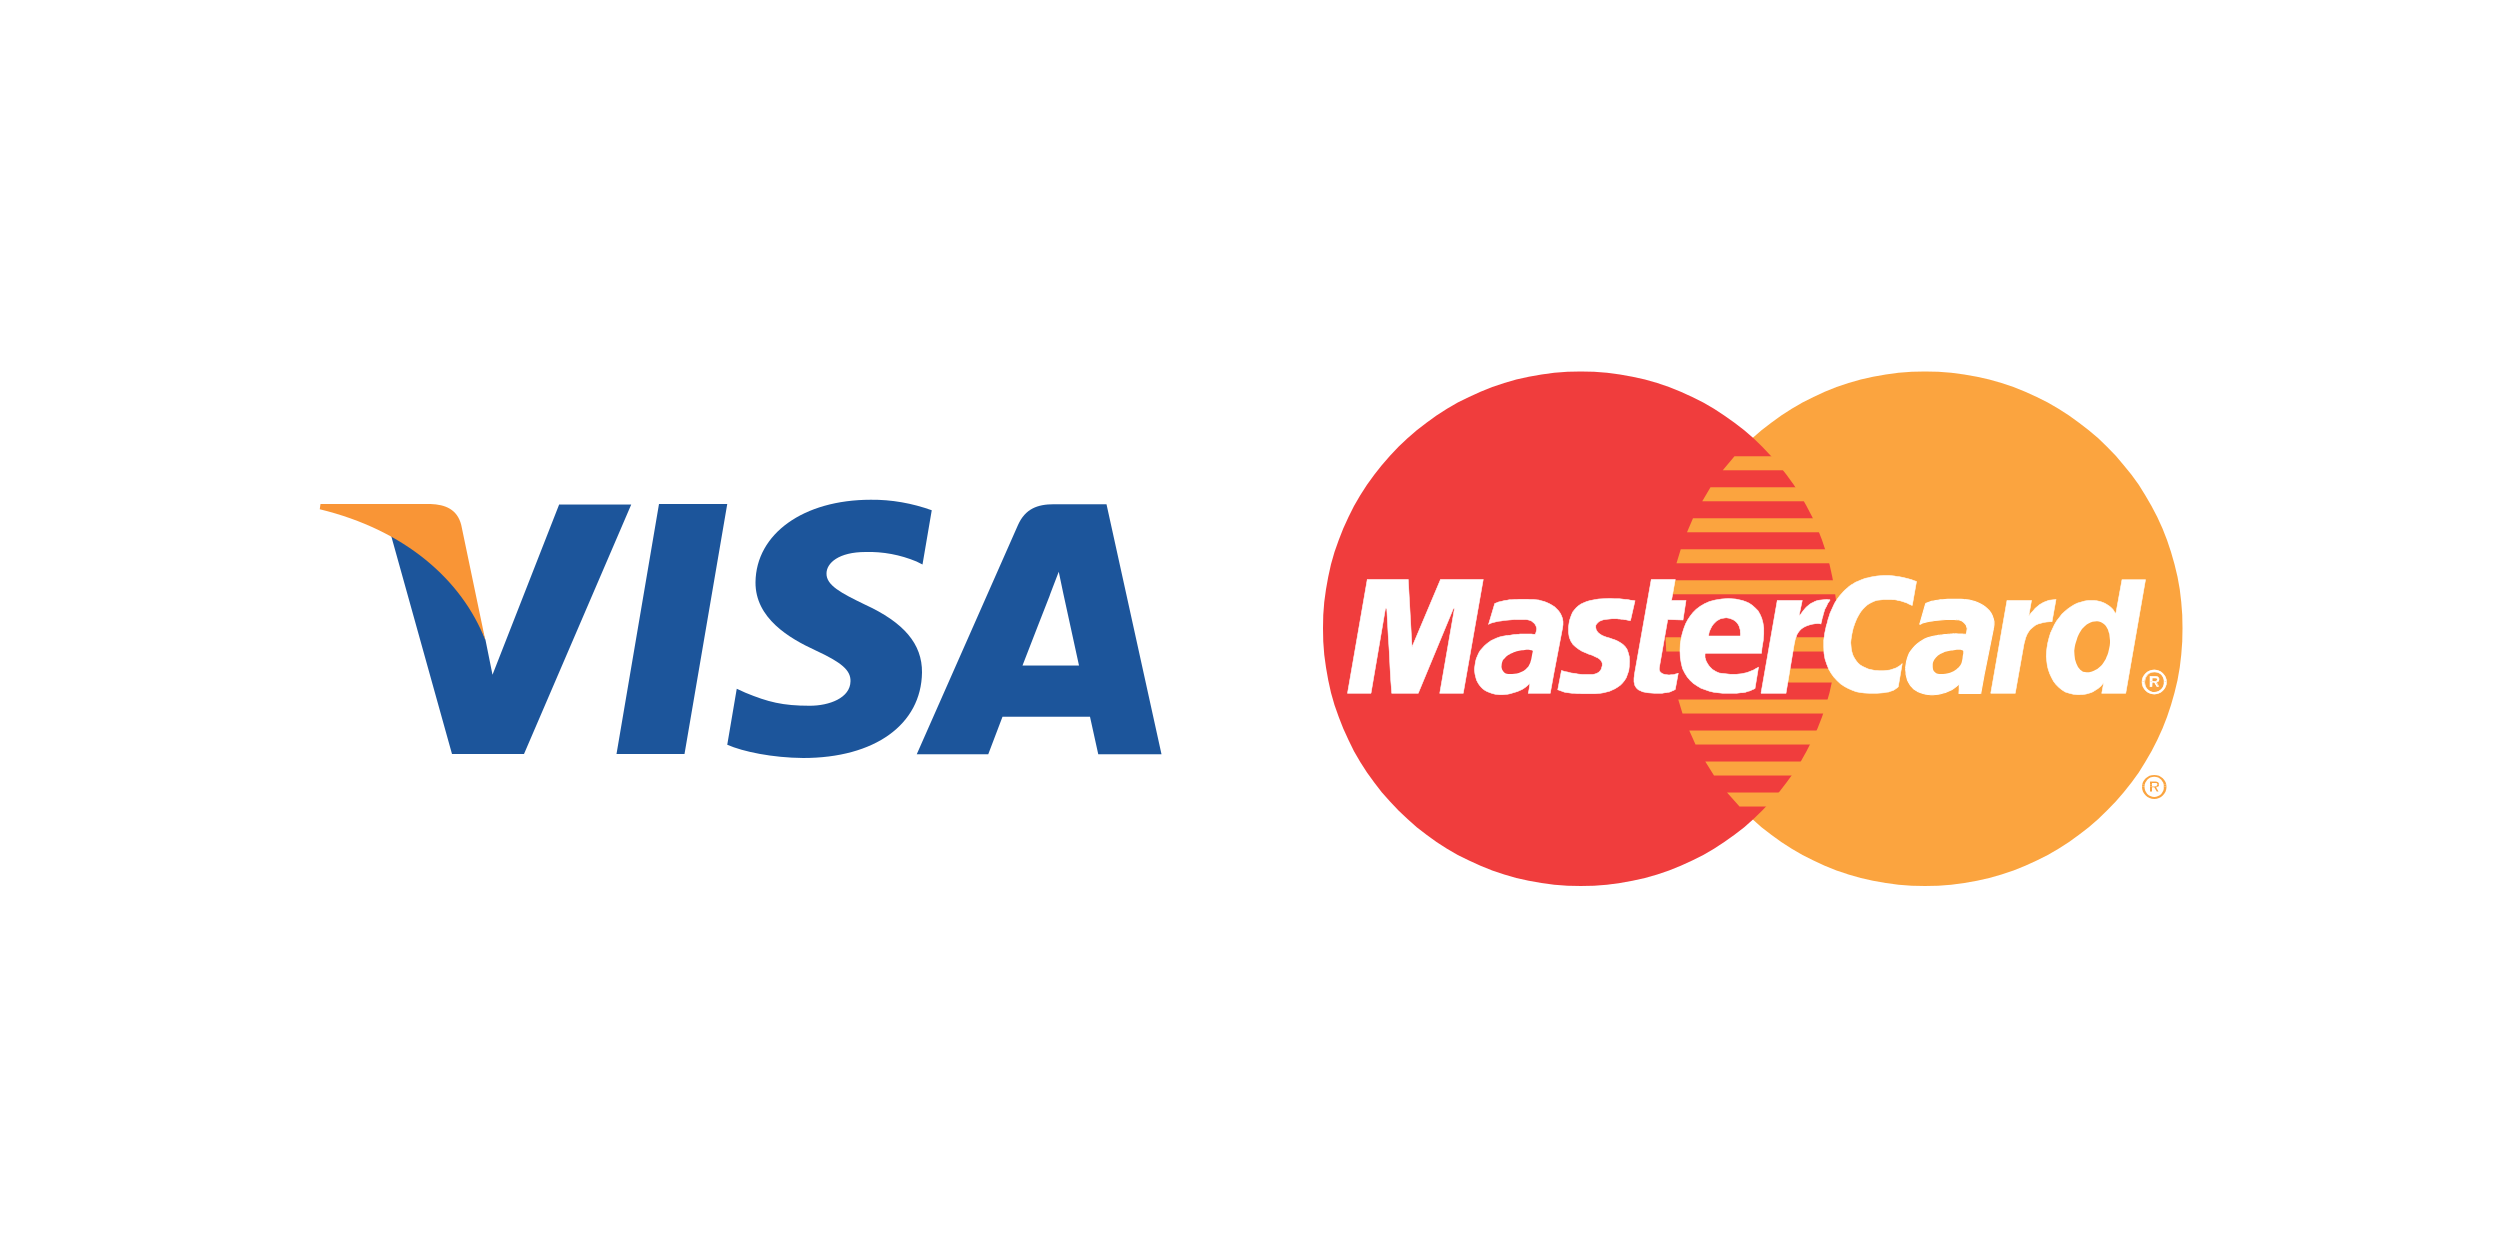 <?xml version="1.0" encoding="utf-8"?>
<!-- Generator: Adobe Illustrator 21.1.0, SVG Export Plug-In . SVG Version: 6.00 Build 0)  -->
<svg version="1.1" id="Layer_1" xmlns="http://www.w3.org/2000/svg" xmlns:xlink="http://www.w3.org/1999/xlink" x="0px" y="0px"
	 viewBox="0 0 1000 500" style="enable-background:new 0 0 1000 500;" xml:space="preserve">
<style type="text/css">
	.st0{fill:#FFFFFF;}
	.st1{fill:#1C559B;}
	.st2{fill:#F99536;}
	.st3{fill:#FBA43F;}
	.st4{fill:#F03D3D;}
	.st5{fill:none;stroke:#FFFFFF;stroke-width:0.22;stroke-miterlimit:2.61;}
</style>
<title>vorkasse</title>
<g id="Layer_1-2">
	<rect class="st0" width="1000" height="500"/>
	<polygon class="st1" points="246.6,301.6 263.6,201.6 290.9,201.6 273.8,301.6 	"/>
	<path class="st1" d="M372.7,204.1c-7.8-2.8-16.1-4.3-24.4-4.2c-26.9,0-45.9,13.6-46.1,33c-0.1,14.4,13.5,22.4,23.9,27.2
		c10.6,4.9,14.2,8,14.1,12.4c-0.1,6.7-8.5,9.8-16.3,9.8c-10.9,0-16.7-1.5-25.7-5.2l-3.5-1.6l-3.8,22.4c6.4,2.8,18.1,5.2,30.4,5.3
		c28.6,0,47.2-13.4,47.5-34.2c0.1-11.4-7.2-20-22.9-27.2c-9.5-4.6-15.4-7.7-15.3-12.4c0-4.2,4.9-8.6,15.6-8.6
		c7-0.2,13.9,1.1,20.4,3.8l2.4,1.2L372.7,204.1"/>
	<path class="st1" d="M442.6,201.7h-21.1c-6.5,0-11.4,1.8-14.3,8.3l-40.5,91.7h28.6c0,0,4.7-12.3,5.7-15H436c0.8,3.5,3.3,15,3.3,15
		h25.3L442.6,201.7 M409,266.2c2.2-5.8,10.9-28,10.9-28c-0.2,0.3,2.2-5.8,3.6-9.5l1.8,8.6c0,0,5.2,23.9,6.3,28.9L409,266.2z"/>
	<path class="st1" d="M223.7,201.7L197,269.9l-2.8-13.9c-5-16-20.4-33.3-37.8-41.9l24.4,87.5h28.8l42.9-99.8H223.7"/>
	<path class="st2" d="M172.2,201.6h-44l-0.3,2.1c34.2,8.3,56.8,28.3,66.2,52.3l-9.6-46C182.9,203.7,178.1,201.8,172.2,201.6"/>
	<polygon class="st3" points="770,354.4 775.3,354.3 780.5,353.9 785.7,353.2 790.8,352.3 795.7,351.2 800.6,349.8 805.4,348.2 
		810.1,346.3 814.7,344.2 819.1,342 823.4,339.5 827.6,336.8 831.6,333.9 835.5,330.9 839.3,327.6 842.8,324.2 846.3,320.6 
		849.5,316.9 852.6,313 855.5,309 858.1,304.8 860.6,300.5 862.9,296 865,291.4 866.8,286.8 868.4,282 869.8,277.1 871,272.1 
		871.9,267 872.5,261.9 872.9,256.6 873,251.3 872.9,246 872.5,240.8 871.9,235.7 871,230.7 869.8,225.7 868.4,220.8 866.8,216 
		865,211.4 862.9,206.8 860.6,202.4 858.1,198.1 855.5,193.9 852.6,189.9 849.5,186.1 846.3,182.3 842.8,178.7 839.3,175.3 
		835.5,172.1 831.6,169.1 827.6,166.2 823.4,163.5 819.1,161 814.7,158.8 810.1,156.7 805.4,154.8 800.6,153.2 795.7,151.8 
		790.8,150.7 785.7,149.8 780.5,149.1 775.3,148.7 770,148.6 764.7,148.7 759.4,149.1 754.3,149.8 749.2,150.7 744.3,151.8 
		739.4,153.2 734.6,154.8 729.9,156.7 725.4,158.8 721,161 716.7,163.5 712.5,166.2 708.5,169.1 704.6,172.1 700.9,175.3 
		697.3,178.7 693.9,182.3 690.7,186.1 687.6,189.9 684.8,193.9 682.1,198.1 679.6,202.4 677.3,206.8 675.3,211.4 673.5,216 
		671.9,220.8 670.5,225.7 669.3,230.7 668.4,235.7 667.8,240.8 667.4,246 667.2,251.3 667.4,256.6 667.8,261.9 668.4,267 
		669.3,272.1 670.5,277.1 671.9,282 673.5,286.8 675.3,291.4 677.3,296 679.6,300.5 682.1,304.8 684.8,309 687.6,313 690.7,316.9 
		693.9,320.6 697.3,324.2 700.9,327.6 704.6,330.9 708.5,333.9 712.5,336.8 716.7,339.5 721,342 725.4,344.2 729.9,346.3 
		734.6,348.2 739.4,349.8 744.3,351.2 749.2,352.3 754.3,353.2 759.4,353.9 764.7,354.3 770,354.4 770,354.4 	"/>
	<polygon class="st4" points="632.3,354.4 637.6,354.3 642.8,353.9 648,353.2 653,352.3 658,351.2 662.9,349.8 667.6,348.2 
		672.3,346.3 676.9,344.2 681.3,342 685.6,339.5 689.7,336.8 693.8,333.9 697.7,330.9 701.4,327.6 704.9,324.2 708.3,320.6 
		711.6,316.9 714.6,313 717.5,309 720.2,304.8 722.6,300.5 724.9,296 727,291.4 728.8,286.8 730.4,282 731.8,277.1 732.9,272.1 
		733.8,267 734.5,261.9 734.9,256.6 735,251.3 734.9,246 734.5,240.8 733.8,235.7 732.9,230.7 731.8,225.7 730.4,220.8 728.8,216 
		727,211.4 724.9,206.8 722.6,202.4 720.2,198.1 717.5,193.9 714.6,189.9 711.6,186.1 708.3,182.3 704.9,178.7 701.4,175.3 
		697.7,172.1 693.8,169.1 689.7,166.2 685.6,163.5 681.3,161 676.9,158.8 672.3,156.7 667.6,154.8 662.9,153.2 658,151.8 653,150.7 
		648,149.8 642.8,149.1 637.6,148.7 632.3,148.6 627,148.7 621.7,149.1 616.6,149.8 611.5,150.7 606.5,151.8 601.7,153.2 
		596.9,154.8 592.2,156.7 587.6,158.8 583.1,161 578.8,163.5 574.6,166.2 570.6,169.1 566.7,172.1 563,175.3 559.4,178.7 556,182.3 
		552.7,186.1 549.7,189.9 546.8,193.9 544.1,198.1 541.6,202.4 539.4,206.8 537.3,211.4 535.5,216 533.8,220.8 532.4,225.7 
		531.3,230.7 530.4,235.7 529.7,240.8 529.3,246 529.2,251.3 529.3,256.6 529.7,261.9 530.4,267 531.3,272.1 532.4,277.1 533.8,282 
		535.5,286.8 537.3,291.4 539.4,296 541.6,300.5 544.1,304.8 546.8,309 549.7,313 552.7,316.9 556,320.6 559.4,324.2 563,327.6 
		566.7,330.9 570.6,333.9 574.6,336.8 578.8,339.5 583.1,342 587.6,344.2 592.2,346.3 596.9,348.2 601.7,349.8 606.5,351.2 
		611.5,352.3 616.6,353.2 621.7,353.9 627,354.3 632.3,354.4 632.3,354.4 	"/>
	<polygon class="st3" points="689.1,188.1 743.8,188.1 743.8,182.5 693.8,182.5 689.1,188.1 689.1,188.1 	"/>
	<polygon class="st3" points="680.9,200.5 743.8,200.5 743.8,194.9 684.2,194.9 680.9,200.5 680.9,200.5 	"/>
	<polygon class="st3" points="674.8,212.9 743.8,212.9 743.8,207.3 677.2,207.3 674.8,212.9 674.8,212.9 	"/>
	<polygon class="st3" points="670.6,225.3 743.8,225.3 743.8,219.7 672.3,219.7 670.6,225.3 670.6,225.3 	"/>
	<polygon class="st3" points="673,285.4 743.9,285.4 743.9,279.8 671.3,279.8 673,285.4 673,285.4 	"/>
	<polygon class="st3" points="678.2,297.8 743.9,297.8 743.9,292.2 675.7,292.2 678.2,297.8 678.2,297.8 	"/>
	<polygon class="st3" points="685.6,310.2 743.9,310.2 743.9,304.6 682.1,304.6 685.6,310.2 685.6,310.2 	"/>
	<polygon class="st3" points="695.8,322.6 743.9,322.6 743.9,317 690.8,317 695.8,322.6 695.8,322.6 	"/>
	<polygon class="st3" points="668.1,237.7 743.8,237.7 743.8,232.1 669.2,232.1 668.1,237.7 668.1,237.7 	"/>
	<polygon class="st3" points="714.2,273 743.1,273 743.1,267.4 715.2,267.4 714.2,273 714.2,273 	"/>
	<polygon class="st3" points="716.5,260.6 743.1,260.6 743.1,254.9 717.5,254.9 716.5,260.6 716.5,260.6 	"/>
	<polygon class="st3" points="666.2,254.9 673.7,254.9 673.7,260.6 666.5,260.6 666.2,254.9 666.2,254.9 	"/>
	<polygon class="st0" points="652.2,248.2 651.7,248.2 651.2,248.1 650.8,248 650.3,247.9 649.9,247.9 649.5,247.8 649,247.7 
		648.5,247.7 648,247.6 647.5,247.6 646.9,247.5 646.2,247.5 645.5,247.5 644.7,247.5 643.8,247.6 642.8,247.7 642.1,247.8 
		641.4,247.9 640.8,248.1 640.3,248.3 639.8,248.5 639.4,248.8 639,249.2 638.7,249.5 638.5,249.8 638.3,250.2 638.3,250.7 
		638.3,251.1 638.4,251.5 638.5,252 638.8,252.4 639.1,252.9 639.8,253.5 640.7,254.1 641.6,254.5 642.7,254.9 643.8,255.2 
		644.9,255.6 646.1,256 647.2,256.5 648.2,257.1 649.2,257.8 650.1,258.7 650.8,259.7 651.3,261.1 651.7,262.6 651.8,264.5 
		651.7,266.7 651.5,268.3 651,269.7 650.5,271.1 649.8,272.2 649,273.2 648.1,274.1 647.1,274.8 646,275.5 644.9,276 643.8,276.5 
		642.6,276.8 641.4,277.1 640.2,277.3 639.1,277.4 637.9,277.5 636.8,277.5 635.3,277.5 634,277.5 632.8,277.5 631.6,277.4 
		630.6,277.4 629.6,277.3 628.8,277.3 628,277.2 627.3,277.1 626.6,277 625.9,276.9 625.3,276.7 624.8,276.5 624.2,276.3 
		623.7,276.1 623.1,275.9 624.6,268.2 624.9,268.3 625.3,268.4 625.8,268.6 626.4,268.7 627,268.8 627.7,269 628.5,269.2 
		629.3,269.3 630.2,269.4 631.1,269.6 632,269.7 633,269.8 634,269.8 635,269.8 636,269.8 637,269.8 638,269.6 638.8,269.3 
		639.5,268.9 639.9,268.5 640.3,268 640.6,267.4 640.7,266.9 640.9,266.3 640.9,265.3 640.6,264.5 640,263.8 639.2,263.2 
		638.1,262.7 636.9,262.1 635.6,261.7 634.2,261.1 632.8,260.5 631.5,259.7 630.3,258.8 629.2,257.8 628.3,256.4 627.7,254.9 
		627.4,253 627.4,250.8 627.6,249.4 627.8,248.2 628.2,247 628.6,245.9 629.1,244.8 629.8,243.9 630.5,243.1 631.4,242.3 
		632.4,241.6 633.5,241.1 634.7,240.6 636.1,240.2 637.7,239.9 639.4,239.6 641.2,239.5 643.3,239.4 644.6,239.4 645.8,239.5 
		646.8,239.5 647.8,239.5 648.7,239.6 649.5,239.7 650.2,239.8 650.8,239.8 651.4,239.9 651.9,240 652.3,240.1 652.7,240.1 
		653.1,240.2 653.4,240.2 653.7,240.3 654,240.3 652.2,248.2 652.2,248.2 	"/>
	<polyline class="st5" points="652.2,248.2 652.2,248.2 651.7,248.2 651.2,248.1 650.8,248 650.3,247.9 649.9,247.9 649.5,247.8 
		649,247.7 648.5,247.7 648,247.6 647.5,247.6 646.9,247.5 646.2,247.5 645.5,247.5 644.7,247.5 643.8,247.6 642.8,247.7 
		642.8,247.7 642.1,247.8 641.4,247.9 640.8,248.1 640.3,248.3 639.8,248.5 639.4,248.8 639,249.2 638.7,249.5 638.5,249.8 
		638.3,250.2 638.3,250.7 638.3,251.1 638.4,251.5 638.5,252 638.8,252.4 639.1,252.9 639.1,252.9 639.8,253.5 640.7,254.1 
		641.6,254.5 642.7,254.9 643.8,255.2 644.9,255.6 646.1,256 647.2,256.5 648.2,257.1 649.2,257.8 650.1,258.7 650.8,259.7 
		651.3,261.1 651.7,262.6 651.8,264.5 651.7,266.7 651.7,266.7 651.5,268.3 651,269.7 650.5,271.1 649.8,272.2 649,273.2 
		648.1,274.1 647.1,274.8 646,275.5 644.9,276 643.8,276.5 642.6,276.8 641.4,277.1 640.2,277.3 639.1,277.4 637.9,277.5 
		636.8,277.5 636.8,277.5 635.3,277.5 634,277.5 632.8,277.5 631.6,277.4 630.6,277.4 629.6,277.3 628.8,277.3 628,277.2 
		627.3,277.1 626.6,277 625.9,276.9 625.3,276.7 624.8,276.5 624.2,276.3 623.7,276.1 623.1,275.9 624.6,268.2 624.6,268.2 
		624.9,268.3 625.3,268.4 625.8,268.6 626.4,268.7 627,268.8 627.7,269 628.5,269.2 629.3,269.3 630.2,269.4 631.1,269.6 632,269.7 
		633,269.8 634,269.8 635,269.8 636,269.8 637,269.8 637,269.8 638,269.6 638.8,269.3 639.5,268.9 639.9,268.5 640.3,268 
		640.6,267.4 640.7,266.9 640.9,266.3 640.9,266.3 640.9,265.3 640.6,264.5 640,263.8 639.2,263.2 638.1,262.7 636.9,262.1 
		635.6,261.7 634.2,261.1 632.8,260.5 631.5,259.7 630.3,258.8 629.2,257.8 628.3,256.4 627.7,254.9 627.4,253 627.4,250.8 
		627.4,250.8 627.6,249.4 627.8,248.2 628.2,247 628.6,245.9 629.1,244.8 629.8,243.9 630.5,243.1 631.4,242.3 632.4,241.6 
		633.5,241.1 634.7,240.6 636.1,240.2 637.7,239.9 639.4,239.6 641.2,239.5 643.3,239.4 643.3,239.4 644.6,239.4 645.8,239.5 
		646.8,239.5 647.8,239.5 648.7,239.6 649.5,239.7 650.2,239.8 650.8,239.8 651.4,239.9 651.9,240 652.3,240.1 652.7,240.1 
		653.1,240.2 653.4,240.2 653.7,240.3 654,240.3 652.2,248.2 	"/>
	<polygon class="st0" points="660.5,231.8 670.1,231.8 668.6,240.2 674.4,240.2 673.2,248 667.1,247.8 663.7,267.2 663.7,267.9 
		663.9,268.5 664.2,268.9 664.7,269.3 665.3,269.6 666,269.8 666.8,269.9 667.6,270 668.4,269.9 669,269.9 669.7,269.8 670.2,269.6 
		670.7,269.5 671,269.4 671.2,269.3 671.3,269.3 670.1,275.8 669.8,275.9 669.6,276.1 669.3,276.2 669.1,276.3 668.8,276.4 
		668.6,276.5 668.2,276.7 667.9,276.8 667.6,276.9 667.2,276.9 666.8,277 666.4,277.1 666,277.1 665.4,277.2 664.9,277.3 
		664.3,277.3 661.7,277.3 660.3,277.2 659.1,277.1 658,276.9 657,276.7 656.2,276.3 655.5,276 655,275.6 654.5,275.1 654.2,274.6 
		653.9,274.1 653.8,273.4 653.6,272.8 653.6,272.1 653.6,271.3 653.7,270.5 653.8,269.6 660.5,231.8 660.5,231.8 	"/>
	<polyline class="st5" points="660.5,231.8 670.1,231.8 668.6,240.2 674.4,240.2 673.2,248 667.1,247.8 663.7,267.2 663.7,267.2 
		663.7,267.9 663.9,268.5 664.2,268.9 664.7,269.3 665.3,269.6 666,269.8 666.8,269.9 667.6,270 667.6,270 668.4,269.9 669,269.9 
		669.7,269.8 670.2,269.6 670.7,269.5 671,269.4 671.2,269.3 671.3,269.3 670.1,275.8 670.1,275.8 669.8,275.9 669.6,276.1 
		669.3,276.2 669.1,276.3 668.8,276.4 668.6,276.5 668.2,276.7 667.9,276.8 667.6,276.9 667.2,276.9 666.8,277 666.4,277.1 
		666,277.1 665.4,277.2 664.9,277.3 664.3,277.3 661.7,277.3 661.7,277.3 660.3,277.2 659.1,277.1 658,276.9 657,276.7 656.2,276.3 
		655.5,276 655,275.6 654.5,275.1 654.2,274.6 653.9,274.1 653.8,273.4 653.6,272.8 653.6,272.1 653.6,271.3 653.7,270.5 
		653.8,269.6 660.5,231.8 	"/>
	<polygon class="st0" points="682.1,261.1 682,261.7 682,262.3 682,263 682.2,263.6 682.4,264.3 682.7,264.9 683.1,265.6 
		683.5,266.2 684,266.8 684.5,267.3 685,267.8 685.7,268.2 686.3,268.6 687,268.9 687.7,269.2 688.4,269.3 689.3,269.4 690.2,269.5 
		691.1,269.6 692,269.7 692.9,269.7 693.8,269.7 694.7,269.7 695.6,269.6 696.6,269.5 697.5,269.3 698.5,269.1 699.4,268.8 
		700.4,268.4 701.4,268 702.4,267.4 703.4,266.9 702,275.4 701.4,275.7 700.9,275.9 700.3,276.2 699.8,276.4 699.3,276.5 
		698.7,276.7 698.2,276.9 697.6,277 697,277.1 696.3,277.1 695.5,277.2 694.7,277.3 693.8,277.3 692.9,277.3 691.8,277.3 
		690.7,277.3 689,277.3 687.2,277.1 685.5,276.9 683.8,276.5 682.1,275.9 680.4,275.3 678.9,274.4 677.4,273.4 676.1,272.2 
		674.9,270.8 673.9,269.2 673,267.4 672.5,265.3 672.1,263 672,260.4 672.1,257.6 672.3,256.5 672.5,255.2 672.8,253.8 673.2,252.4 
		673.7,250.9 674.3,249.4 675.1,247.9 676.1,246.4 677.2,245 678.5,243.7 680.1,242.5 681.8,241.5 683.8,240.6 686.1,240 
		688.6,239.6 691.4,239.4 692.7,239.5 694.2,239.6 695.6,239.9 697,240.2 698.4,240.7 699.7,241.3 701,242.2 702.1,243.2 
		703.2,244.3 704,245.7 704.7,247.3 705.2,249.2 705.5,251.2 705.5,253.6 705.3,256.2 704.8,259.2 704.6,261.3 679.3,261.3 
		680.9,254.4 696.1,254.4 696.2,253.6 696.1,252.7 696.1,252 695.9,251.3 695.7,250.6 695.4,250 695.1,249.5 694.7,249 694.3,248.6 
		693.9,248.3 693.3,247.9 692.8,247.7 692.3,247.5 691.7,247.3 691.1,247.2 690.5,247.1 689.8,247.2 689.2,247.3 688.6,247.4 
		688,247.6 687.5,247.9 686.9,248.2 686.4,248.6 686,249 685.5,249.5 685.1,250 684.7,250.6 684.4,251.2 684.1,251.8 683.8,252.5 
		683.6,253.2 683.5,253.9 682.1,261.1 682.1,261.1 	"/>
	<polyline class="st5" points="682.1,261.1 682.1,261.1 682,261.7 682,262.3 682,263 682.2,263.6 682.4,264.3 682.7,264.9 
		683.1,265.6 683.5,266.2 684,266.8 684.5,267.3 685,267.8 685.7,268.2 686.3,268.6 687,268.9 687.7,269.2 688.4,269.3 688.4,269.3 
		689.3,269.4 690.2,269.5 691.1,269.6 692,269.7 692.9,269.7 693.8,269.7 694.7,269.7 695.6,269.6 696.6,269.5 697.5,269.3 
		698.5,269.1 699.4,268.8 700.4,268.4 701.4,268 702.4,267.4 703.4,266.9 702,275.4 702,275.4 701.4,275.7 700.9,275.9 700.3,276.2 
		699.8,276.4 699.3,276.5 698.7,276.7 698.2,276.9 697.6,277 697,277.1 696.3,277.1 695.5,277.2 694.7,277.3 693.8,277.3 
		692.9,277.3 691.8,277.3 690.7,277.3 690.7,277.3 689,277.3 687.2,277.1 685.5,276.9 683.8,276.5 682.1,275.9 680.4,275.3 
		678.9,274.4 677.4,273.4 676.1,272.2 674.9,270.8 673.9,269.2 673,267.4 672.5,265.3 672.1,263 672,260.4 672.1,257.6 672.1,257.6 
		672.3,256.5 672.5,255.2 672.8,253.8 673.2,252.4 673.7,250.9 674.3,249.4 675.1,247.9 676.1,246.4 677.2,245 678.5,243.7 
		680.1,242.5 681.8,241.5 683.8,240.6 686.1,240 688.6,239.6 691.4,239.4 691.4,239.4 692.7,239.5 694.2,239.6 695.6,239.9 
		697,240.2 698.4,240.7 699.7,241.3 701,242.2 702.1,243.2 703.2,244.3 704,245.7 704.7,247.3 705.2,249.2 705.5,251.2 705.5,253.6 
		705.3,256.2 704.8,259.2 704.6,261.3 679.3,261.3 680.9,254.4 696.1,254.4 696.1,254.4 696.2,253.6 696.1,252.7 696.1,252 
		695.9,251.3 695.7,250.6 695.4,250 695.1,249.5 694.7,249 694.3,248.6 693.9,248.3 693.3,247.9 692.8,247.7 692.3,247.5 
		691.7,247.3 691.1,247.2 690.5,247.1 690.5,247.1 689.8,247.2 689.2,247.3 688.6,247.4 688,247.6 687.5,247.9 686.9,248.2 
		686.4,248.6 686,249 685.5,249.5 685.1,250 684.7,250.6 684.4,251.2 684.1,251.8 683.8,252.5 683.6,253.2 683.5,253.9 682.1,261.1 
			"/>
	<polygon class="st0" points="764.9,242.2 764.4,242 764,241.8 763.5,241.6 763,241.3 762.5,241.1 761.9,240.9 761.3,240.7 
		760.7,240.5 760,240.3 759.3,240.2 758.6,240 757.9,239.9 757.1,239.9 756.3,239.8 755.5,239.8 754.6,239.8 753.7,239.8 
		752.8,239.9 751.9,240 750.9,240.1 749.9,240.4 749,240.8 748,241.3 747,241.9 746.1,242.7 745.2,243.6 744.3,244.7 743.5,246 
		742.7,247.5 742,249.2 741.3,251.2 740.8,253.4 740.6,254.6 740.4,255.9 740.3,257.1 740.4,258.2 740.5,259.4 740.7,260.5 
		741,261.6 741.4,262.6 742,263.6 742.6,264.5 743.3,265.3 744.1,266 745.1,266.6 746.2,267.1 747.3,267.6 748.6,267.9 749.1,268 
		749.6,268.1 750.2,268.2 750.9,268.2 751.7,268.3 752.5,268.3 753.4,268.3 754.2,268.2 755.1,268.1 756,268 756.9,267.7 
		757.8,267.4 758.6,267.1 759.4,266.6 760.2,266.1 760.9,265.4 759.3,274.7 759.1,274.9 758.9,275.1 758.6,275.3 758.3,275.5 
		757.9,275.8 757.4,276.1 756.9,276.3 756.2,276.5 755.5,276.8 754.5,276.9 753.5,277.1 752.3,277.2 750.9,277.3 749.4,277.3 
		747.6,277.3 745.7,277.2 744.1,277 742.5,276.7 740.9,276.1 739.3,275.4 737.8,274.6 736.3,273.6 734.9,272.3 733.6,270.9 
		732.5,269.4 731.5,267.7 730.7,265.7 730,263.6 729.6,261.3 729.5,258.8 729.5,256.1 729.9,253.2 730.2,251.8 730.5,250.4 
		730.9,249.1 731.2,247.8 731.6,246.6 732,245.3 732.5,244.2 733,243.1 733.5,242 734,241 734.6,240.1 735.2,239.2 735.9,238.3 
		736.6,237.5 737.3,236.7 738,236 738.8,235.3 739.6,234.6 740.4,234 741.3,233.5 742.2,232.9 743.2,232.5 744.1,232.1 745.1,231.7 
		746.2,231.3 747.3,231.1 748.4,230.8 749.6,230.6 750.8,230.4 752,230.3 753.3,230.2 754.6,230.2 755.7,230.2 756.8,230.3 
		757.8,230.4 758.8,230.6 759.8,230.7 760.8,230.9 761.7,231.1 762.5,231.3 763.3,231.5 764,231.7 764.7,231.9 765.2,232.1 
		765.7,232.3 766.1,232.4 766.4,232.6 766.6,232.6 764.9,242.2 764.9,242.2 	"/>
	<polyline class="st5" points="764.9,242.2 764.9,242.2 764.4,242 764,241.8 763.5,241.6 763,241.3 762.5,241.1 761.9,240.9 
		761.3,240.7 760.7,240.5 760,240.3 759.3,240.2 758.6,240 757.9,239.9 757.1,239.9 756.3,239.8 755.5,239.8 754.6,239.8 
		754.6,239.8 753.7,239.8 752.8,239.9 751.9,240 750.9,240.1 749.9,240.4 749,240.8 748,241.3 747,241.9 746.1,242.7 745.2,243.6 
		744.3,244.7 743.5,246 742.7,247.5 742,249.2 741.3,251.2 740.8,253.4 740.8,253.4 740.6,254.6 740.4,255.9 740.3,257.1 
		740.4,258.2 740.5,259.4 740.7,260.5 741,261.6 741.4,262.6 742,263.6 742.6,264.5 743.3,265.3 744.1,266 745.1,266.6 746.2,267.1 
		747.3,267.6 748.6,267.9 748.6,267.9 749.1,268 749.6,268.1 750.2,268.2 750.9,268.2 751.7,268.3 752.5,268.3 753.4,268.3 
		754.2,268.2 755.1,268.1 756,268 756.9,267.7 757.8,267.4 758.6,267.1 759.4,266.6 760.2,266.1 760.9,265.4 759.3,274.7 
		759.3,274.7 759.1,274.9 758.9,275.1 758.6,275.3 758.3,275.5 757.9,275.8 757.4,276.1 756.9,276.3 756.2,276.5 755.5,276.8 
		754.5,276.9 753.5,277.1 752.3,277.2 750.9,277.3 749.4,277.3 747.6,277.3 745.7,277.2 745.7,277.2 744.1,277 742.5,276.7 
		740.9,276.1 739.3,275.4 737.8,274.6 736.3,273.6 734.9,272.3 733.6,270.9 732.5,269.4 731.5,267.7 730.7,265.7 730,263.6 
		729.6,261.3 729.5,258.8 729.5,256.1 729.9,253.2 729.9,253.2 730.2,251.8 730.5,250.4 730.9,249.1 731.2,247.8 731.6,246.6 
		732,245.3 732.5,244.2 733,243.1 733.5,242 734,241 734.6,240.1 735.2,239.2 735.9,238.3 736.6,237.5 737.3,236.7 738,236 
		738.8,235.3 739.6,234.6 740.4,234 741.3,233.5 742.2,232.9 743.2,232.5 744.1,232.1 745.1,231.7 746.2,231.3 747.3,231.1 
		748.4,230.8 749.6,230.6 750.8,230.4 752,230.3 753.3,230.2 754.6,230.2 754.6,230.2 755.7,230.2 756.8,230.3 757.8,230.4 
		758.8,230.6 759.8,230.7 760.8,230.9 761.7,231.1 762.5,231.3 763.3,231.5 764,231.7 764.7,231.9 765.2,232.1 765.7,232.3 
		766.1,232.4 766.4,232.6 766.6,232.6 764.9,242.2 	"/>
	<polygon class="st0" points="850.3,277.3 840.7,277.3 841.4,273.5 841.4,273.1 840.9,273.8 840.3,274.5 839.7,275 839.1,275.5 
		838.4,275.9 837.8,276.3 837.2,276.7 836.5,277 835.9,277.2 835.2,277.4 834.5,277.6 833.9,277.7 833.2,277.8 832.5,277.8 
		831.8,277.9 831.1,277.9 829.3,277.7 827.7,277.3 826.1,276.8 824.7,275.9 823.5,274.9 822.4,273.8 821.4,272.5 820.6,271 
		819.9,269.5 819.3,267.8 818.9,266.1 818.7,264.4 818.5,262.6 818.6,260.8 818.8,259 819.1,257.2 819.6,255.2 820.2,253.2 
		821,251.5 821.8,249.8 822.7,248.3 823.8,246.9 824.8,245.6 826,244.5 827.2,243.5 828.5,242.6 829.8,241.8 831.1,241.2 
		832.5,240.8 833.9,240.4 835.3,240.2 836.7,240.2 837.7,240.2 838.7,240.3 839.6,240.5 840.4,240.7 841.2,241 841.9,241.3 
		842.6,241.7 843.2,242.1 843.8,242.5 844.3,242.9 844.8,243.4 845.2,243.8 845.5,244.3 845.8,244.8 846.1,245.2 846.3,245.6 
		846.3,245.6 848.8,231.9 858.2,231.9 850.3,277.3 850.3,277.3 	"/>
	<polyline class="st5" points="850.3,277.3 840.7,277.3 841.4,273.5 841.4,273.1 841.4,273.1 840.9,273.8 840.3,274.5 839.7,275 
		839.1,275.5 838.4,275.9 837.8,276.3 837.2,276.7 836.5,277 835.9,277.2 835.2,277.4 834.5,277.6 833.9,277.7 833.2,277.8 
		832.5,277.8 831.8,277.9 831.1,277.9 831.1,277.9 829.3,277.7 827.7,277.3 826.1,276.8 824.7,275.9 823.5,274.9 822.4,273.8 
		821.4,272.5 820.6,271 819.9,269.5 819.3,267.8 818.9,266.1 818.7,264.4 818.5,262.6 818.6,260.8 818.8,259 819.1,257.2 
		819.1,257.2 819.6,255.2 820.2,253.2 821,251.5 821.8,249.8 822.7,248.3 823.8,246.9 824.8,245.6 826,244.5 827.2,243.5 
		828.5,242.6 829.8,241.8 831.1,241.2 832.5,240.8 833.9,240.4 835.3,240.2 836.7,240.2 836.7,240.2 837.7,240.2 838.7,240.3 
		839.6,240.5 840.4,240.7 841.2,241 841.9,241.3 842.6,241.7 843.2,242.1 843.8,242.5 844.3,242.9 844.8,243.4 845.2,243.8 
		845.5,244.3 845.8,244.8 846.1,245.2 846.3,245.6 846.3,245.6 848.8,231.9 858.2,231.9 850.3,277.3 	"/>
	<polygon class="st3" points="834.6,268.9 835.6,268.9 836.5,268.7 837.3,268.4 838.1,268 838.9,267.6 839.5,267.1 840.2,266.5 
		840.8,265.9 841.3,265.2 841.8,264.4 842.3,263.6 842.6,262.8 843,261.9 843.3,261 843.5,260.1 843.7,259.2 843.9,258.2 844,257.2 
		844,256.2 843.9,255.3 843.8,254.4 843.7,253.5 843.4,252.7 843.2,251.9 842.8,251.2 842.4,250.5 842,250 841.4,249.5 840.8,249.1 
		840.2,248.8 839.5,248.6 838.8,248.5 837.9,248.6 837,248.7 836.2,249 835.4,249.4 834.7,249.8 834,250.4 833.4,251 832.8,251.6 
		832.3,252.4 831.8,253.2 831.4,254 831,254.9 830.7,255.9 830.4,256.8 830.1,257.8 829.9,258.8 829.7,260.3 829.8,262 830,263.7 
		830.5,265.3 831.2,266.8 832.1,267.9 833.2,268.7 834.6,268.9 834.6,268.9 	"/>
	<polygon class="st0" points="621.5,269.6 620.1,277.3 611.3,277.3 611.6,275.9 611.8,274.6 611.9,273.7 612,273.1 611.5,273.7 
		611,274.2 610.3,274.8 609.6,275.3 608.8,275.8 607.9,276.2 607,276.6 606,276.9 605,277.2 604,277.5 603,277.7 602,277.8 
		601,277.9 600,277.9 599,277.8 598.1,277.7 596.9,277.4 595.8,277 594.8,276.6 593.9,276.1 593.1,275.5 592.5,274.9 591.9,274.2 
		591.4,273.5 591,272.8 590.6,272 590.4,271.3 590.2,270.5 590,269.7 589.9,268.9 589.8,268.1 589.8,267.4 590,266 590.2,264.7 
		590.5,263.5 591,262.3 591.5,261.2 592.1,260.2 592.9,259.3 593.7,258.4 594.6,257.6 595.5,256.9 596.5,256.2 597.6,255.7 
		598.7,255.2 599.8,254.8 601,254.5 602.2,254.3 602.3,254.3 602.5,254.2 602.7,254.2 603.1,254.2 603.5,254.1 604,254.1 604.5,254 
		605.1,253.9 605.7,253.8 606.3,253.8 606.9,253.7 607.5,253.7 608,253.6 608.5,253.6 609,253.6 609.4,253.6 610.2,253.6 611,253.6 
		611.8,253.6 612.6,253.6 613.2,253.7 613.7,253.7 614,253.7 614.1,253.7 614.2,253.5 614.4,252.9 614.6,252.1 614.7,251.5 
		614.5,250.7 614.2,250 613.8,249.4 613.2,248.9 612.6,248.4 611.8,248.1 611,247.9 610.1,247.8 609.1,247.8 608.1,247.8 607,247.8 
		605.9,247.8 604.8,247.9 603.7,248 602.5,248.1 601.5,248.2 600.4,248.4 599.4,248.5 598.5,248.7 597.7,248.9 596.9,249.1 
		596.3,249.3 595.8,249.5 595.4,249.8 597.9,241.4 598.7,241.1 599.4,240.8 600.3,240.6 601.1,240.4 601.9,240.2 602.8,240.1 
		603.7,239.9 604.7,239.9 605.6,239.8 606.6,239.8 607.7,239.7 608.8,239.7 609.9,239.7 611,239.7 612.2,239.8 613.5,239.8 
		614.4,239.9 615.5,240 616.5,240.3 617.7,240.6 618.7,241 619.8,241.5 620.8,242.1 621.8,242.7 622.6,243.5 623.4,244.3 
		624.1,245.3 624.6,246.3 625,247.4 625.2,248.6 625.2,249.9 625,251.3 621.5,269.6 621.5,269.6 	"/>
	<polyline class="st5" points="621.5,269.6 620.1,277.3 611.3,277.3 611.3,277.3 611.6,275.9 611.8,274.6 611.9,273.7 612,273.1 
		612,273.1 611.5,273.7 611,274.2 610.3,274.8 609.6,275.3 608.8,275.8 607.9,276.2 607,276.6 606,276.9 605,277.2 604,277.5 
		603,277.7 602,277.8 601,277.9 600,277.9 599,277.8 598.1,277.7 598.1,277.7 596.9,277.4 595.8,277 594.8,276.6 593.9,276.1 
		593.1,275.5 592.5,274.9 591.9,274.2 591.4,273.5 591,272.8 590.6,272 590.4,271.3 590.2,270.5 590,269.7 589.9,268.9 589.8,268.1 
		589.8,267.4 589.8,267.4 590,266 590.2,264.7 590.5,263.5 591,262.3 591.5,261.2 592.1,260.2 592.9,259.3 593.7,258.4 594.6,257.6 
		595.5,256.9 596.5,256.2 597.6,255.7 598.7,255.2 599.8,254.8 601,254.5 602.2,254.3 602.2,254.3 602.3,254.3 602.5,254.2 
		602.7,254.2 603.1,254.2 603.5,254.1 604,254.1 604.5,254 605.1,253.9 605.7,253.8 606.3,253.8 606.9,253.7 607.5,253.7 608,253.6 
		608.5,253.6 609,253.6 609.4,253.6 609.4,253.6 610.2,253.6 611,253.6 611.8,253.6 612.6,253.6 613.2,253.7 613.7,253.7 614,253.7 
		614.1,253.7 614.1,253.7 614.2,253.5 614.4,252.9 614.6,252.1 614.7,251.5 614.7,251.5 614.5,250.7 614.2,250 613.8,249.4 
		613.2,248.9 612.6,248.4 611.8,248.1 611,247.9 610.1,247.8 610.1,247.8 609.1,247.8 608.1,247.8 607,247.8 605.9,247.8 
		604.8,247.9 603.7,248 602.5,248.1 601.5,248.2 600.4,248.4 599.4,248.5 598.5,248.7 597.7,248.9 596.9,249.1 596.3,249.3 
		595.8,249.5 595.4,249.8 597.9,241.4 597.9,241.4 598.7,241.1 599.4,240.8 600.3,240.6 601.1,240.4 601.9,240.2 602.8,240.1 
		603.7,239.9 604.7,239.9 605.6,239.8 606.6,239.8 607.7,239.7 608.8,239.7 609.9,239.7 611,239.7 612.2,239.8 613.5,239.8 
		613.5,239.8 614.4,239.9 615.5,240 616.5,240.3 617.7,240.6 618.7,241 619.8,241.5 620.8,242.1 621.8,242.7 622.6,243.5 
		623.4,244.3 624.1,245.3 624.6,246.3 625,247.4 625.2,248.6 625.2,249.9 625,251.3 621.5,269.6 	"/>
	<polygon class="st4" points="613.1,260.6 613.1,260.4 612.9,260.2 612.7,260.1 612.4,260.1 612,260 611.5,259.9 611,259.9 
		610.5,259.9 609.9,260 609.3,260.1 608.8,260.1 608.2,260.2 607.7,260.3 607.2,260.4 606.8,260.5 606.4,260.6 606.2,260.7 
		605.9,260.8 605.5,260.9 605.2,261.1 604.7,261.3 604.2,261.5 603.8,261.8 603.3,262 602.8,262.4 602.4,262.7 602,263.2 
		601.6,263.6 601.2,264 601,264.5 600.8,265.1 600.7,265.6 600.6,266.8 600.8,267.7 601.2,268.4 601.6,268.9 602.1,269.3 
		602.7,269.5 603.3,269.6 603.8,269.6 604.9,269.6 605.8,269.5 606.7,269.4 607.5,269.2 608.2,268.9 608.9,268.6 609.5,268.3 
		610,267.9 610.4,267.6 610.8,267.1 611.2,266.8 611.5,266.3 611.7,265.9 611.9,265.5 612.1,265.1 612.2,264.7 612.5,263.7 
		612.7,262.6 612.9,261.5 613.1,260.6 613.1,260.6 	"/>
	<polygon class="st0" points="548.4,277.3 539,277.3 546.9,231.8 563.3,231.8 564.8,258.8 576.2,231.8 593.3,231.8 585.3,277.3 
		575.9,277.3 581.8,243.3 581.4,243.3 567.3,277.3 556.7,277.3 556.6,275.9 556.3,272.1 556,266.8 555.7,260.6 555.3,254.4 
		555,248.9 554.8,245 554.7,243.3 554.6,243.3 554.4,243.3 554.2,243.3 554.2,243.3 548.4,277.3 548.4,277.3 	"/>
	<polyline class="st5" points="548.4,277.3 539,277.3 546.9,231.8 563.3,231.8 564.8,258.8 576.2,231.8 593.3,231.8 585.3,277.3 
		575.9,277.3 581.8,243.3 581.4,243.3 567.3,277.3 556.7,277.3 556.7,277.3 556.6,275.9 556.3,272.1 556,266.8 555.7,260.6 
		555.3,254.4 555,248.9 554.8,245 554.7,243.3 554.7,243.3 554.6,243.3 554.4,243.3 554.2,243.3 554.2,243.3 548.4,277.3 	"/>
	<polygon class="st0" points="793.7,269.6 792.3,277.3 783.6,277.3 783.7,275.9 783.7,274.7 783.7,273.7 783.8,273.3 783.3,273.8 
		782.8,274.4 782.2,274.8 781.5,275.3 780.8,275.8 779.9,276.2 779,276.6 778.2,277 777.2,277.2 776.3,277.5 775.3,277.7 
		774.3,277.8 773.3,277.9 772.3,277.9 771.4,277.8 770.5,277.7 769.2,277.4 768.1,277 767.2,276.6 766.2,276.1 765.5,275.5 
		764.8,274.9 764.3,274.2 763.8,273.5 763.4,272.8 763,272 762.8,271.3 762.6,270.5 762.5,269.7 762.4,268.9 762.3,268.1 
		762.3,267.4 762.4,266 762.6,264.7 762.9,263.5 763.3,262.3 763.8,261.2 764.5,260.2 765.2,259.3 766,258.4 766.9,257.6 
		767.9,256.9 768.9,256.2 770,255.7 771,255.2 772.2,254.8 773.3,254.5 774.5,254.3 774.6,254.3 774.8,254.2 775,254.2 775.3,254.2 
		775.8,254.1 776.3,254.1 776.8,254 777.3,253.9 777.9,253.8 778.6,253.8 779.2,253.7 779.8,253.7 780.3,253.6 780.8,253.6 
		781.3,253.6 781.7,253.6 782.5,253.6 783.3,253.6 784.1,253.6 784.9,253.6 785.5,253.7 786.1,253.7 786.4,253.7 786.5,253.7 
		786.6,253.5 786.7,252.9 786.8,252.1 786.9,251.5 786.8,250.7 786.5,250 786,249.4 785.5,248.9 784.9,248.4 784.2,248.1 
		783.4,247.9 782.6,247.8 781.6,247.8 780.5,247.8 779.5,247.8 778.4,247.8 777.2,247.9 776.1,248 775,248.1 773.9,248.2 
		772.9,248.4 771.9,248.5 771,248.7 770.1,248.9 769.4,249.1 768.7,249.3 768.3,249.5 767.9,249.8 770.3,241.4 771.1,241.1 
		771.9,240.8 772.7,240.6 773.5,240.4 774.4,240.2 775.2,240.1 776.1,239.9 777.1,239.9 778,239.8 779,239.8 780.1,239.7 
		781.1,239.7 782.2,239.7 783.3,239.7 784.5,239.8 785.7,239.8 786.7,239.9 787.7,240 788.8,240.3 789.9,240.6 791,241 792,241.5 
		793.1,242.1 794,242.7 794.9,243.5 795.7,244.3 796.4,245.3 796.9,246.3 797.3,247.4 797.5,248.6 797.5,249.9 797.4,251.3 
		793.7,269.6 793.7,269.6 	"/>
	<polygon class="st0" points="792.3,277.6 792.5,277.4 793.9,269.7 793.5,269.6 792.1,277.3 792.3,277.1 792.3,277.6 792.5,277.6 
		792.5,277.4 792.3,277.6 792.3,277.6 	"/>
	<polygon class="st0" points="783.4,277.3 783.6,277.6 792.3,277.6 792.3,277.1 783.6,277.1 783.8,277.3 783.4,277.3 783.4,277.6 
		783.6,277.6 783.4,277.3 783.4,277.3 	"/>
	<polygon class="st0" points="784,273.4 783.6,273.2 783.5,273.7 783.5,274.7 783.5,275.9 783.4,277.3 783.8,277.3 783.9,275.9 
		784,274.7 783.9,273.7 783.9,273.4 783.6,273.2 784,273.4 784,273.4 	"/>
	<polygon class="st0" points="770.4,277.9 770.4,277.9 771.4,278 772.3,278.1 773.3,278.1 774.3,278 775.3,277.9 776.3,277.7 
		777.3,277.4 778.2,277.2 779.1,276.8 780,276.4 780.9,276 781.6,275.5 782.3,275 782.9,274.5 783.5,274 784,273.4 783.6,273.2 
		783.2,273.7 782.7,274.2 782,274.7 781.4,275.2 780.7,275.6 779.8,276 779,276.4 778.1,276.8 777.2,277 776.2,277.3 775.3,277.5 
		774.3,277.6 773.3,277.7 772.3,277.7 771.4,277.6 770.5,277.5 770.5,277.5 770.4,277.9 770.4,277.9 	"/>
	<polygon class="st0" points="762,267.4 762,267.4 762.1,268.1 762.2,268.9 762.2,269.7 762.4,270.5 762.6,271.3 762.8,272.1 
		763.2,272.9 763.6,273.6 764.1,274.4 764.7,275 765.3,275.7 766.1,276.2 767,276.8 768,277.2 769.2,277.6 770.4,277.9 770.5,277.5 
		769.3,277.2 768.2,276.8 767.2,276.4 766.3,275.9 765.6,275.3 765,274.7 764.4,274.1 764,273.4 763.6,272.7 763.3,272 763,271.2 
		762.8,270.5 762.7,269.7 762.6,268.9 762.5,268.1 762.5,267.4 762.5,267.4 762,267.4 762,267.4 	"/>
	<polygon class="st0" points="774.5,254.1 774.5,254.1 773.3,254.3 772.1,254.6 771,254.9 769.8,255.4 768.8,256 767.7,256.7 
		766.8,257.4 765.9,258.2 765.1,259.1 764.3,260.1 763.6,261.1 763.1,262.3 762.7,263.5 762.4,264.7 762.2,266 762,267.4 
		762.5,267.4 762.6,266 762.8,264.8 763.1,263.6 763.5,262.4 764.1,261.3 764.7,260.4 765.4,259.4 766.2,258.5 767.1,257.8 768,257 
		769,256.4 770.1,255.9 771.1,255.4 772.2,255 773.4,254.7 774.5,254.5 774.5,254.5 774.5,254.1 774.5,254.1 	"/>
	<polygon class="st0" points="781.7,253.3 781.7,253.3 781.3,253.3 780.8,253.4 780.3,253.4 779.8,253.5 779.2,253.5 778.6,253.6 
		777.9,253.6 777.3,253.7 776.8,253.8 776.3,253.8 775.8,253.9 775.3,253.9 775,254 774.7,254 774.6,254.1 774.5,254.1 774.5,254.5 
		774.6,254.5 774.8,254.4 775,254.4 775.3,254.4 775.8,254.3 776.3,254.3 776.8,254.2 777.3,254.1 777.9,254.1 778.6,254 
		779.2,253.9 779.8,253.9 780.3,253.8 780.8,253.8 781.3,253.8 781.7,253.8 781.7,253.8 781.7,253.3 781.7,253.3 	"/>
	<polygon class="st0" points="786.3,253.7 786.5,253.5 786.4,253.5 786.1,253.5 785.5,253.5 784.9,253.4 784.1,253.4 783.3,253.4 
		782.5,253.3 781.7,253.3 781.7,253.8 782.5,253.8 783.3,253.8 784.1,253.9 784.9,253.9 785.5,253.9 786.1,253.9 786.4,253.9 
		786.5,253.9 786.8,253.8 786.5,253.9 786.7,254 786.8,253.8 786.3,253.7 786.3,253.7 	"/>
	<polygon class="st0" points="786.7,251.5 786.7,251.5 786.6,252.1 786.5,252.8 786.4,253.5 786.3,253.7 786.8,253.8 786.8,253.5 
		786.9,252.9 787,252.1 787.1,251.5 787.1,251.5 786.7,251.5 786.7,251.5 	"/>
	<polygon class="st0" points="782.6,248.1 782.6,248.1 783.4,248.1 784.1,248.3 784.8,248.6 785.4,249.1 785.8,249.5 786.3,250.1 
		786.5,250.8 786.7,251.5 787.1,251.5 787,250.7 786.7,249.9 786.2,249.3 785.7,248.7 785,248.2 784.2,247.9 783.4,247.7 
		782.6,247.6 782.6,247.6 782.6,248.1 782.6,248.1 	"/>
	<polygon class="st0" points="767.7,249.7 768,249.9 768.4,249.8 768.8,249.5 769.4,249.3 770.2,249.1 771,248.9 771.9,248.7 
		772.9,248.6 773.9,248.4 775,248.3 776.1,248.2 777.2,248.1 778.4,248 779.5,248 780.5,248 781.6,248 782.6,248.1 782.6,247.6 
		781.6,247.6 780.5,247.5 779.5,247.5 778.4,247.6 777.2,247.7 776.1,247.8 775,247.9 773.9,248 772.8,248.2 771.8,248.3 
		770.9,248.5 770.1,248.7 769.3,248.9 768.7,249.1 768.2,249.3 767.7,249.6 768.1,249.8 767.7,249.7 767.7,249.7 	"/>
	<polygon class="st0" points="770.2,241.2 770.1,241.3 767.7,249.7 768.1,249.8 770.5,241.4 770.4,241.6 770.2,241.2 770.1,241.2 
		770.1,241.3 770.2,241.2 770.2,241.2 	"/>
	<polygon class="st0" points="785.7,239.6 785.7,239.6 784.5,239.5 783.3,239.5 782.2,239.5 781.1,239.5 780.1,239.5 779,239.5 
		778,239.6 777.1,239.7 776.1,239.7 775.2,239.9 774.3,240 773.5,240.2 772.6,240.3 771.8,240.6 771,240.9 770.2,241.2 770.4,241.6 
		771.1,241.3 771.9,241 772.7,240.8 773.5,240.6 774.4,240.4 775.3,240.3 776.1,240.1 777.1,240.1 778,240 779,240 780.1,240 
		781.1,240 782.2,240 783.3,240 784.5,240 785.7,240 785.7,240 785.7,239.6 785.7,239.6 	"/>
	<polygon class="st0" points="797.6,251.3 797.6,251.3 797.8,249.9 797.8,248.6 797.5,247.4 797.1,246.2 796.6,245.2 795.9,244.2 
		795,243.3 794.2,242.6 793.2,241.9 792.1,241.3 791,240.8 790,240.4 788.8,240.1 787.7,239.8 786.7,239.7 785.7,239.6 785.7,240 
		786.7,240.1 787.7,240.2 788.7,240.5 789.8,240.8 790.9,241.2 791.9,241.7 793,242.2 793.9,242.9 794.8,243.7 795.5,244.5 
		796.2,245.4 796.7,246.4 797.1,247.5 797.3,248.6 797.3,249.9 797.2,251.3 797.2,251.3 797.6,251.3 797.6,251.3 	"/>
	<polygon class="st0" points="793.9,269.7 793.9,269.7 797.6,251.3 797.2,251.3 793.5,269.6 793.5,269.6 793.9,269.7 793.9,269.7 	
		"/>
	<polygon class="st3" points="785.3,260.6 785.3,260.4 785.1,260.2 784.9,260.1 784.5,260 784.2,259.9 783.7,259.9 783.2,259.9 
		782.7,259.9 782.1,260 781.5,260.1 781,260.2 780.5,260.2 780,260.3 779.5,260.4 779,260.5 778.7,260.6 778.5,260.6 778.2,260.7 
		777.8,260.8 777.5,261 777,261.2 776.6,261.4 776.1,261.6 775.7,261.9 775.2,262.2 774.8,262.6 774.4,263 774,263.5 773.7,263.9 
		773.4,264.5 773.2,265 773.1,265.6 773.1,266.8 773.2,267.7 773.5,268.4 774,268.9 774.5,269.3 775.1,269.5 775.7,269.6 
		776.2,269.6 777.3,269.6 778.2,269.5 779.2,269.3 780,269.1 780.7,268.8 781.4,268.5 782,268.1 782.6,267.7 783,267.3 783.5,266.9 
		783.8,266.5 784.2,266 784.4,265.6 784.6,265.2 784.7,264.8 784.8,264.4 785,263.4 785.1,262.4 785.3,261.4 785.3,260.6 
		785.3,260.6 	"/>
	<polygon class="st0" points="856.8,272.6 856.9,271.8 857.2,270.8 857.7,270 858.3,269.3 859,268.7 859.8,268.3 860.7,268 
		861.7,267.9 862.7,268 863.6,268.3 864.4,268.7 865.1,269.3 865.7,270 866.2,270.8 866.5,271.8 866.6,272.6 865.5,272.6 865.5,272 
		865.3,271.2 864.9,270.5 864.5,269.9 863.9,269.4 863.3,269.1 862.5,268.8 861.7,268.8 860.9,268.8 860.1,269.1 859.5,269.4 
		858.9,269.9 858.5,270.5 858.1,271.2 857.9,272 857.8,272.6 856.8,272.6 856.8,272.6 	"/>
	<polygon class="st0" points="860,272.6 860,270.5 861.9,270.5 862.3,270.5 862.7,270.6 863,270.7 863.2,270.8 863.4,271.1 
		863.5,271.3 863.6,271.5 863.6,271.8 863.6,272.1 863.5,272.3 863.4,272.5 863.3,272.6 861.9,272.6 862,272.6 862.2,272.5 
		862.5,272.4 862.6,272.4 862.8,272.3 862.8,272.2 862.9,272 862.9,271.8 862.9,271.6 862.8,271.4 862.7,271.4 862.6,271.3 
		862.4,271.3 862.2,271.2 862.1,271.2 861.9,271.2 860.8,271.2 860.8,272.6 860,272.6 860,272.6 	"/>
	<polygon class="st0" points="856.8,272.6 856.8,272.8 856.9,273.8 857.2,274.7 857.7,275.6 858.3,276.3 859,276.9 859.8,277.3 
		860.7,277.6 861.7,277.7 862.7,277.6 863.6,277.3 864.4,276.9 865.1,276.3 865.7,275.6 866.2,274.7 866.5,273.8 866.6,272.8 
		866.6,272.6 865.5,272.6 865.5,272.8 865.5,273.6 865.3,274.4 864.9,275.1 864.5,275.6 863.9,276.1 863.3,276.5 862.5,276.8 
		861.7,276.8 860.9,276.8 860.1,276.5 859.5,276.1 858.9,275.6 858.5,275.1 858.1,274.4 857.9,273.6 857.8,272.8 857.8,272.6 
		856.8,272.6 856.8,272.6 	"/>
	<polygon class="st0" points="860,272.6 860,274.7 860.8,274.7 860.8,273 861.7,273 862.7,274.7 863.4,274.7 862.4,273 862.6,273 
		862.9,272.9 863.1,272.8 863.3,272.7 863.3,272.6 861.9,272.6 861.7,272.6 860.8,272.6 860.8,272.6 860,272.6 860,272.6 	"/>
	<path class="st5" d="M856.8,272.8L856.8,272.8l0.1-1l0.3-0.9l0.5-0.8l0.6-0.7l0.7-0.6l0.8-0.4l0.9-0.3l1-0.1l0,0l1,0.1l0.9,0.3
		l0.8,0.4l0.7,0.6l0.6,0.7l0.5,0.8l0.3,0.9l0.1,1l0,0l-0.1,1l-0.3,0.9l-0.5,0.8l-0.6,0.7l-0.7,0.6l-0.8,0.4l-0.9,0.3l-1,0.1l0,0
		l-1-0.1l-0.9-0.3l-0.8-0.4l-0.7-0.6l-0.6-0.7l-0.5-0.8l-0.3-0.9L856.8,272.8 M860.8,274.7H860v-4.2h1.9h0.4l0.4,0.1l0.3,0.1
		l0.2,0.1l0.2,0.2l0.1,0.2l0.1,0.2v0.2l0,0v0.3l-0.1,0.2l-0.1,0.2l-0.1,0.2l-0.2,0.1l-0.2,0.1l-0.2,0.1h-0.2l1,1.7h-0.7l-1-1.7h-0.9
		L860.8,274.7 M861.8,272.6L861.8,272.6l0.3-0.1h0.2l0.2-0.1l0.2-0.1l0.1-0.1l0.1-0.1l0.1-0.2v-0.2l0,0v-0.2l-0.1-0.1l-0.1-0.1
		l-0.1-0.1h-0.2h-0.2h-1.4v1.4h0.9 M861.8,276.9L861.8,276.9l0.8-0.1l0.8-0.2l0.7-0.4l0.6-0.5l0.5-0.6l0.3-0.7l0.2-0.8l0.1-0.8l0,0
		l-0.1-0.8l-0.2-0.8l-0.3-0.7l-0.5-0.6l-0.6-0.5l-0.7-0.3l-0.8-0.2l-0.8-0.1l0,0l-0.8,0.1l-0.8,0.2l-0.7,0.3L859,270l-0.5,0.6
		l-0.3,0.7l-0.2,0.8l-0.1,0.8l0,0l0.1,0.8l0.2,0.8l0.3,0.7l0.5,0.6l0.6,0.5l0.7,0.4l0.8,0.2L861.8,276.9"/>
	<polygon class="st0" points="796.3,277.3 806.1,277.3 806.1,277.3 809.6,257.6 809.8,256.8 810,256.1 810.2,255.3 810.5,254.5 
		810.8,253.8 811.2,253.1 811.7,252.3 812.2,251.7 812.9,251.1 813.5,250.6 814.3,250 815.2,249.6 816.3,249.3 817.4,249 
		818.6,248.8 819.9,248.7 820.4,248.7 820.7,248.7 820.8,248.7 820.8,248.7 822.4,239.8 821.4,239.9 820.5,240 819.6,240.1 
		818.8,240.4 818,240.7 817.3,241 816.6,241.4 815.9,241.8 815.3,242.3 814.7,242.8 814.1,243.3 813.6,243.9 813.1,244.5 
		812.5,245.1 812,245.8 811.5,246.4 812.6,240.2 802.8,240.2 796.3,277.3 796.3,277.3 796.3,277.3 	"/>
	<polyline class="st5" points="796.3,277.3 806.1,277.3 806.1,277.3 809.6,257.6 809.6,257.6 809.8,256.8 810,256.1 810.2,255.3 
		810.5,254.5 810.8,253.8 811.2,253.1 811.7,252.3 812.2,251.7 812.9,251.1 813.5,250.6 814.3,250 815.2,249.6 816.3,249.3 
		817.4,249 818.6,248.8 819.9,248.7 819.9,248.7 820.4,248.7 820.7,248.7 820.8,248.7 820.8,248.7 822.4,239.8 822.4,239.8 
		821.4,239.9 820.5,240 819.6,240.1 818.8,240.4 818,240.7 817.3,241 816.6,241.4 815.9,241.8 815.3,242.3 814.7,242.8 814.1,243.3 
		813.6,243.9 813.1,244.5 812.5,245.1 812,245.8 811.5,246.4 812.6,240.2 802.8,240.2 796.3,277.3 796.3,277.3 	"/>
	<polygon class="st0" points="704.4,277.3 714.2,277.3 714.4,277.3 717.7,257.6 717.9,256.8 718,256.1 718.2,255.4 718.5,254.7 
		718.7,254 719.1,253.3 719.5,252.7 720,252.1 720.5,251.6 721.2,251.1 721.9,250.7 722.8,250.3 723.7,250 724.8,249.7 726,249.5 
		727.3,249.4 727.4,249.4 727.6,249.4 727.8,249.5 727.9,249.5 728.1,249.5 728.2,249.5 728.3,249.6 728.4,249.6 728.4,249.4 
		728.5,249 728.7,248.4 728.8,247.6 729.1,246.7 729.3,245.8 729.6,244.8 729.9,243.8 730.2,243.2 730.6,242.5 730.9,241.8 
		731.2,241.2 731.6,240.7 731.8,240.3 732,240.1 732,240 732,240 731.9,239.9 731.7,239.9 731.5,239.9 731.2,239.9 730.9,239.8 
		730.7,239.8 730.5,239.8 729.4,239.9 728.4,240 727.5,240.1 726.7,240.3 725.9,240.6 725.2,241 724.5,241.3 723.9,241.7 
		723.3,242.2 722.7,242.7 722.2,243.2 721.7,243.8 721.2,244.4 720.7,245.1 720.2,245.8 719.6,246.4 720.9,240.2 710.9,240.2 
		704.4,277.3 704.4,277.3 704.4,277.3 	"/>
	<polyline class="st5" points="704.4,277.3 714.2,277.3 714.4,277.3 717.7,257.6 717.7,257.6 717.9,256.8 718,256.1 718.2,255.4 
		718.5,254.7 718.7,254 719.1,253.3 719.5,252.7 720,252.1 720.5,251.6 721.2,251.1 721.9,250.7 722.8,250.3 723.7,250 724.8,249.7 
		726,249.5 727.3,249.4 727.3,249.4 727.4,249.4 727.6,249.4 727.8,249.5 727.9,249.5 728.1,249.5 728.2,249.5 728.3,249.6 
		728.4,249.6 728.4,249.6 728.4,249.4 728.5,249 728.7,248.4 728.8,247.6 729.1,246.7 729.3,245.8 729.6,244.8 729.9,243.8 
		729.9,243.8 730.2,243.2 730.6,242.5 730.9,241.8 731.2,241.2 731.6,240.7 731.8,240.3 732,240.1 732,240 732,240 732,240 
		731.9,239.9 731.7,239.9 731.5,239.9 731.2,239.9 730.9,239.8 730.7,239.8 730.5,239.8 730.5,239.8 729.4,239.9 728.4,240 
		727.5,240.1 726.7,240.3 725.9,240.6 725.2,241 724.5,241.3 723.9,241.7 723.3,242.2 722.7,242.7 722.2,243.2 721.7,243.8 
		721.2,244.4 720.7,245.1 720.2,245.8 719.6,246.4 720.9,240.2 710.9,240.2 704.4,277.3 704.4,277.3 	"/>
	<polygon class="st3" points="856.9,313.9 856.9,313.7 857.2,312.8 857.7,312 858.3,311.3 859,310.8 859.8,310.3 860.7,310.1 
		861.7,310 862.7,310.1 863.6,310.3 864.4,310.8 865.1,311.3 865.7,312 866.2,312.8 866.5,313.7 866.5,313.9 865.5,313.9 
		865.3,313.1 864.9,312.5 864.5,311.9 863.9,311.4 863.3,311 862.5,310.8 861.7,310.7 860.9,310.8 860.1,311 859.5,311.4 
		858.9,311.9 858.5,312.5 858.1,313.1 857.9,313.9 856.9,313.9 856.9,313.9 	"/>
	<polygon class="st3" points="860,313.9 860,312.6 861.9,312.6 862.3,312.6 862.7,312.7 863,312.8 863.2,312.9 863.4,313.1 
		863.5,313.3 863.6,313.6 863.6,313.9 862.9,313.9 862.9,313.7 862.9,313.5 862.8,313.4 862.7,313.3 862.6,313.2 862.4,313.2 
		862.2,313.2 862.1,313.2 861.9,313.2 860.8,313.2 860.8,313.9 860,313.9 860,313.9 	"/>
	<polygon class="st3" points="856.8,314.6 856.9,313.9 857.9,313.9 857.9,313.9 857.8,314.6 856.8,314.6 856.8,314.6 	"/>
	<polygon class="st3" points="860,314.6 860,313.9 860.8,313.9 860.8,314.6 861.7,314.6 862,314.5 862.2,314.4 862.5,314.4 
		862.6,314.3 862.8,314.2 862.8,314.1 862.9,313.9 862.9,313.9 863.6,313.9 863.6,313.9 863.6,314.1 863.5,314.3 863.4,314.5 
		863.3,314.6 860,314.6 860,314.6 	"/>
	<polygon class="st3" points="865.5,314.6 865.5,313.9 865.5,313.9 866.5,313.9 866.6,314.6 865.5,314.6 865.5,314.6 	"/>
	<polygon class="st3" points="856.8,314.6 856.8,314.7 856.9,315.7 857.2,316.7 857.7,317.5 858.3,318.2 859,318.8 859.8,319.2 
		860.7,319.5 861.7,319.6 862.7,319.5 863.6,319.2 864.4,318.8 865.1,318.2 865.7,317.5 866.2,316.7 866.5,315.7 866.6,314.7 
		866.6,314.6 865.5,314.6 865.5,314.7 865.5,315.6 865.3,316.3 864.9,317 864.5,317.6 863.9,318.1 863.3,318.4 862.5,318.7 
		861.7,318.8 860.9,318.7 860.1,318.4 859.5,318.1 858.9,317.6 858.5,317 858.1,316.3 857.9,315.6 857.8,314.7 857.8,314.6 
		856.8,314.6 856.8,314.6 	"/>
	<polygon class="st3" points="860,314.6 860,316.6 860.8,316.6 860.8,314.9 861.7,314.9 862.7,316.6 863.4,316.6 862.4,314.9 
		862.6,314.9 862.9,314.8 863.1,314.8 863.3,314.6 863.3,314.6 860,314.6 860,314.6 	"/>
</g>
</svg>
